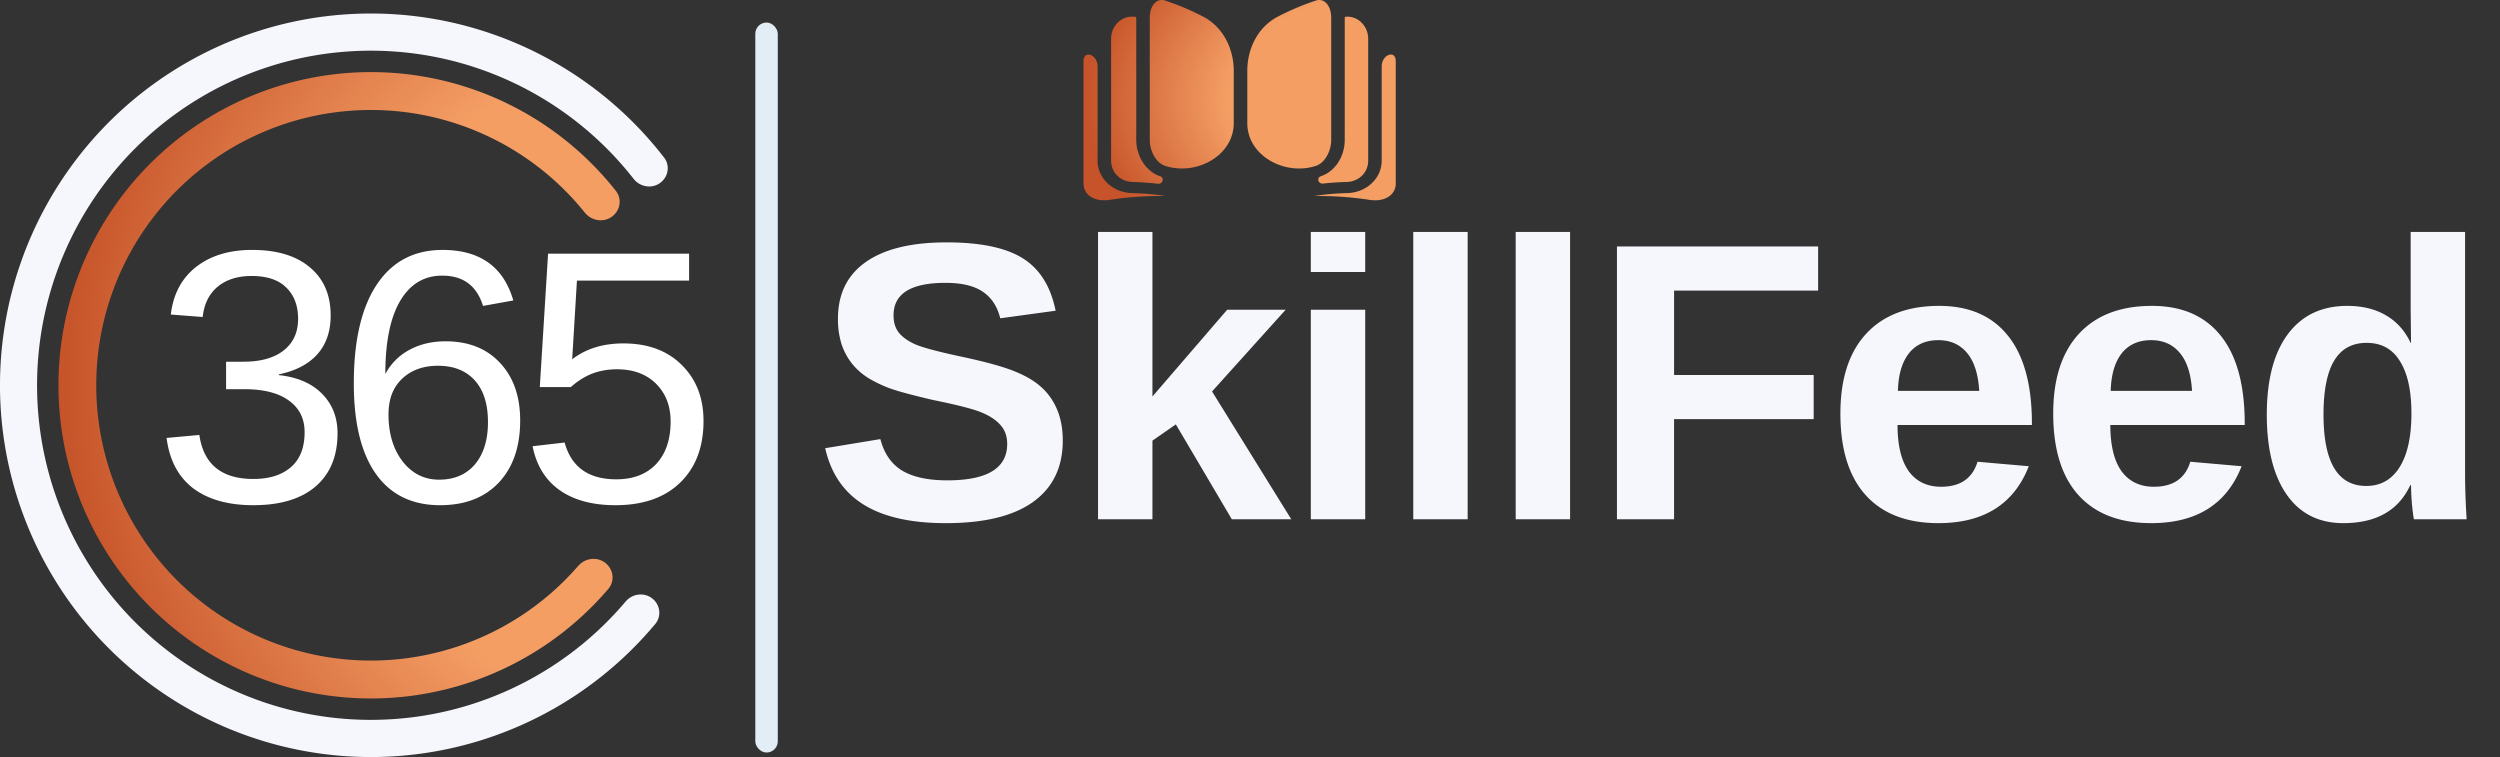 <svg width="142" height="43" fill="none" xmlns="http://www.w3.org/2000/svg"><rect width="100%" height="100%" fill="#333333" stroke="none"/><path d="M60.365 25.029c0 1.518-.565 2.68-1.694 3.486-1.121.8-2.771 1.2-4.949 1.2-1.987 0-3.545-.353-4.674-1.057-1.129-.704-1.855-1.77-2.177-3.2l3.134-.517c.213.821.627 1.419 1.243 1.793.616.366 1.47.55 2.562.55 2.266 0 3.399-.69 3.399-2.068 0-.44-.132-.803-.396-1.089-.257-.286-.623-.524-1.1-.715-.47-.19-1.375-.421-2.717-.693-1.158-.27-1.965-.487-2.42-.649a7.369 7.369 0 0 1-1.23-.582 3.72 3.72 0 0 1-.936-.814 3.6 3.6 0 0 1-.605-1.111 4.696 4.696 0 0 1-.209-1.463c0-1.4.525-2.47 1.573-3.211 1.056-.748 2.588-1.122 4.597-1.122 1.921 0 3.362.3 4.323.902.967.601 1.59 1.595 1.87 2.98l-3.146.43c-.162-.668-.492-1.17-.99-1.508-.491-.337-1.199-.505-2.123-.505-1.965 0-2.947.616-2.947 1.847 0 .404.102.733.308.99.212.257.524.477.935.66.41.176 1.242.4 2.496.67 1.489.316 2.552.61 3.19.88.645.265 1.154.576 1.528.936.374.352.66.777.858 1.275.198.491.297 1.06.297 1.705zm9.602 4.465-3.179-5.389-1.33.924v4.465h-3.09v-16.32h3.09v9.347l4.245-4.927h3.321l-4.18 4.641 4.5 7.26h-3.377zm4.487-14.044v-2.277h3.09v2.277h-3.09zm0 14.044v-11.9h3.09v11.9h-3.09zm5.819 0v-16.32h3.09v16.32h-3.09zm5.818 0v-16.32h3.09v16.32h-3.09zm8.997-12.988V21.3h7.929v2.507h-7.93v5.686h-3.244V13.998h11.427v2.508h-8.182zM110.1 29.714c-1.789 0-3.163-.528-4.124-1.584-.96-1.063-1.441-2.61-1.441-4.64 0-1.966.488-3.476 1.463-4.532.975-1.056 2.357-1.584 4.146-1.584 1.709 0 3.014.569 3.916 1.705.902 1.13 1.352 2.786 1.352 4.971v.088h-7.632c0 1.159.212 2.035.638 2.629.432.586 1.045.88 1.836.88 1.093 0 1.782-.473 2.068-1.42l2.914.254c-.843 2.155-2.555 3.233-5.136 3.233zm0-10.393c-.725 0-1.286.253-1.682.759-.389.506-.594 1.213-.616 2.123h4.619c-.059-.961-.29-1.68-.693-2.156-.403-.484-.946-.726-1.628-.726zm12.088 10.393c-1.789 0-3.164-.528-4.125-1.584-.96-1.063-1.44-2.61-1.44-4.64 0-1.966.487-3.476 1.462-4.532.976-1.056 2.358-1.584 4.147-1.584 1.708 0 3.013.569 3.915 1.705.902 1.13 1.353 2.786 1.353 4.971v.088h-7.633c0 1.159.213 2.035.638 2.629.433.586 1.045.88 1.837.88 1.092 0 1.781-.473 2.067-1.42l2.915.254c-.844 2.155-2.556 3.233-5.136 3.233zm0-10.393c-.726 0-1.287.253-1.683.759-.389.506-.594 1.213-.616 2.123h4.619c-.058-.961-.289-1.68-.693-2.156-.403-.484-.946-.726-1.627-.726zm14.924 10.173c-.029-.11-.066-.385-.11-.825a14.394 14.394 0 0 1-.055-1.11h-.044c-.667 1.437-1.935 2.155-3.805 2.155-1.386 0-2.456-.539-3.211-1.617-.756-1.085-1.133-2.599-1.133-4.542 0-1.972.396-3.493 1.188-4.564.799-1.078 1.928-1.617 3.387-1.617.843 0 1.569.176 2.178.528.615.352 1.088.877 1.418 1.573h.022l-.022-1.958v-4.344h3.091V26.9c0 .733.029 1.598.088 2.595h-2.992zm-.143-6.016c0-1.283-.216-2.269-.649-2.958-.425-.697-1.055-1.045-1.891-1.045-.829 0-1.445.337-1.848 1.012-.403.667-.605 1.69-.605 3.068 0 2.698.81 4.047 2.431 4.047.814 0 1.444-.355 1.891-1.066.448-.719.671-1.738.671-3.058z" fill="#F6F7FC"/><path d="M19.172 24.605c0 1.3-.414 2.306-1.24 3.02-.827.712-2.006 1.07-3.54 1.07-1.426 0-2.566-.32-3.419-.96-.846-.647-1.35-1.6-1.51-2.86l1.86-.17c.24 1.666 1.263 2.5 3.07 2.5.906 0 1.616-.224 2.13-.67.519-.447.779-1.11.779-1.99 0-.767-.297-1.363-.89-1.79-.586-.433-1.436-.65-2.55-.65h-1.02v-1.56h.98c.987 0 1.75-.213 2.29-.64.547-.433.82-1.03.82-1.789 0-.753-.223-1.346-.67-1.78-.44-.44-1.096-.66-1.97-.66-.793 0-1.436.204-1.93.61-.486.407-.769.98-.849 1.72l-1.81-.14c.134-1.153.61-2.053 1.43-2.7.827-.646 1.887-.97 3.18-.97 1.413 0 2.51.33 3.289.99.787.654 1.18 1.567 1.18 2.74 0 .9-.254 1.633-.76 2.2-.5.56-1.23.94-2.19 1.14v.04c1.053.113 1.873.466 2.46 1.06.586.593.88 1.339.88 2.239zm10.374-.72c0 1.486-.404 2.66-1.21 3.52-.807.86-1.92 1.29-3.34 1.29-1.586 0-2.799-.59-3.639-1.77-.84-1.18-1.26-2.897-1.26-5.15 0-2.44.437-4.312 1.31-5.619.873-1.306 2.116-1.96 3.73-1.96 2.126 0 3.466.957 4.019 2.87l-1.72.31c-.353-1.146-1.126-1.72-2.32-1.72-1.026 0-1.822.48-2.389 1.44-.56.953-.84 2.337-.84 4.15a3.28 3.28 0 0 1 1.38-1.38c.593-.32 1.273-.48 2.04-.48 1.3 0 2.33.406 3.089 1.22.767.813 1.15 1.906 1.15 3.279zm-1.83.08c0-1.02-.25-1.806-.75-2.36-.5-.553-1.196-.83-2.09-.83-.84 0-1.52.247-2.039.74-.513.487-.77 1.16-.77 2.02 0 1.087.267 1.976.8 2.67.54.693 1.23 1.04 2.07 1.04.866 0 1.546-.29 2.04-.87.492-.587.74-1.39.74-2.41zm12.244-.06c0 1.486-.444 2.656-1.33 3.51-.88.852-2.103 1.28-3.67 1.28-1.312 0-2.372-.288-3.179-.86-.806-.574-1.316-1.404-1.53-2.49l1.82-.21c.38 1.393 1.357 2.09 2.93 2.09.966 0 1.723-.29 2.27-.87.546-.587.82-1.39.82-2.41 0-.887-.278-1.603-.83-2.15-.547-.546-1.287-.82-2.22-.82-.487 0-.94.077-1.36.23-.42.154-.84.414-1.26.78h-1.76l.47-7.578h8.009v1.53H32.77l-.27 4.469c.78-.6 1.75-.9 2.91-.9 1.386 0 2.49.406 3.309 1.22.827.813 1.24 1.873 1.24 3.179z" fill="#fff"/><rect x="42.901" y="1.28" width="1.277" height="41.464" rx=".638" fill="#E2EDF6"/><path d="M37.035 33.982c.464.351.557 1.013.184 1.46a21.065 21.065 0 0 1-10.022 6.645 21.021 21.021 0 0 1-13.018-.248 21.072 21.072 0 0 1-10.387-7.87 21.15 21.15 0 0 1 .47-24.818 21.068 21.068 0 0 1 10.676-7.47 21.021 21.021 0 0 1 13.018.248 21.07 21.07 0 0 1 9.765 7.021c.355.46.237 1.118-.24 1.451-.477.335-1.134.215-1.493-.244a18.962 18.962 0 0 0-8.72-6.233 18.92 18.92 0 0 0-11.717-.223 18.96 18.96 0 0 0-9.609 6.723 19.035 19.035 0 0 0-.423 22.337 18.965 18.965 0 0 0 9.348 7.083 18.919 18.919 0 0 0 11.717.222 18.957 18.957 0 0 0 8.95-5.897c.376-.445 1.036-.54 1.501-.187z" fill="#F6F7FC"/><path d="M34.371 31.963c.473.358.569 1.033.184 1.484a17.745 17.745 0 0 1-8.323 5.456 17.71 17.71 0 0 1-10.967-.208 17.752 17.752 0 0 1-8.75-6.63 17.818 17.818 0 0 1 .395-20.908 17.748 17.748 0 0 1 8.995-6.292 17.71 17.71 0 0 1 10.967.208 17.749 17.749 0 0 1 8.11 5.769c.368.465.246 1.136-.239 1.475-.487.341-1.155.219-1.528-.244a15.6 15.6 0 0 0-7.046-4.966 15.566 15.566 0 0 0-9.64-.183 15.6 15.6 0 0 0-7.906 5.531 15.66 15.66 0 0 0-.347 18.378 15.605 15.605 0 0 0 7.69 5.828 15.566 15.566 0 0 0 9.64.183 15.597 15.597 0 0 0 7.23-4.694c.389-.449 1.062-.546 1.535-.187z" fill="url(#a)"/><path fill-rule="evenodd" clip-rule="evenodd" d="M75.613 7.943V1.01c0-.679-.384-1.137-.868-.979-.71.233-1.432.535-2.151.906-1.134.584-1.747 1.808-1.747 3.084v2.977c0 1.854 2.137 3 3.898 2.423.484-.158.868-.8.868-1.478zM66.175 9.42c1.764.579 3.902-.57 3.902-2.426V4.026c0-1.278-.616-2.505-1.753-3.09A14.74 14.74 0 0 0 66.175.03c-.484-.158-.868.3-.868.98v6.932c0 .679.384 1.32.868 1.478zm13.104.995V3.483c0-.679-.799-.386-.799.293v5.351c0 1.001-.86 1.81-1.955 1.841a14.23 14.23 0 0 0-1.889.168 19.007 19.007 0 0 1 3.169.218c.821.126 1.478-.26 1.474-.938zm-13.388-.408c.268.09.153.463-.128.43a16.31 16.31 0 0 0-1.439-.101c-.676-.02-1.213-.53-1.213-1.21V2.195c0-.68.537-1.267 1.213-1.248l.11.003.052.001c.03.001.053.029.053.06v6.932c0 .94.569 1.81 1.352 2.066zm.312 1.128a18.772 18.772 0 0 0-3.18.218c-.826.126-1.48-.26-1.48-.938V3.483c0-.68.8-.386.8.293v5.351c0 1.001.86 1.81 1.959 1.841.633.016 1.267.07 1.9.168zm11.51-8.941v6.932c0 .68-.537 1.19-1.213 1.21-.447.01-.897.04-1.35.09-.275.031-.385-.331-.121-.419.795-.262 1.352-1.111 1.352-2.065V1.01c0-.03.025-.06.056-.061h.001L76.5.947c.676-.019 1.213.569 1.213 1.248z" fill="url(#b)"/><defs><radialGradient id="a" cx="0" cy="0" r="1" gradientUnits="userSpaceOnUse" gradientTransform="matrix(-35.495 0 0 -35.577 38.816 21.756)"><stop offset=".538" stop-color="#F49E64"/><stop offset="1" stop-color="#C65329"/></radialGradient><radialGradient id="b" cx="0" cy="0" r="1" gradientUnits="userSpaceOnUse" gradientTransform="matrix(-17.735 0 0 -11.378 79.28 5.648)"><stop offset=".538" stop-color="#F49E64"/><stop offset="1" stop-color="#C65329"/></radialGradient></defs></svg>